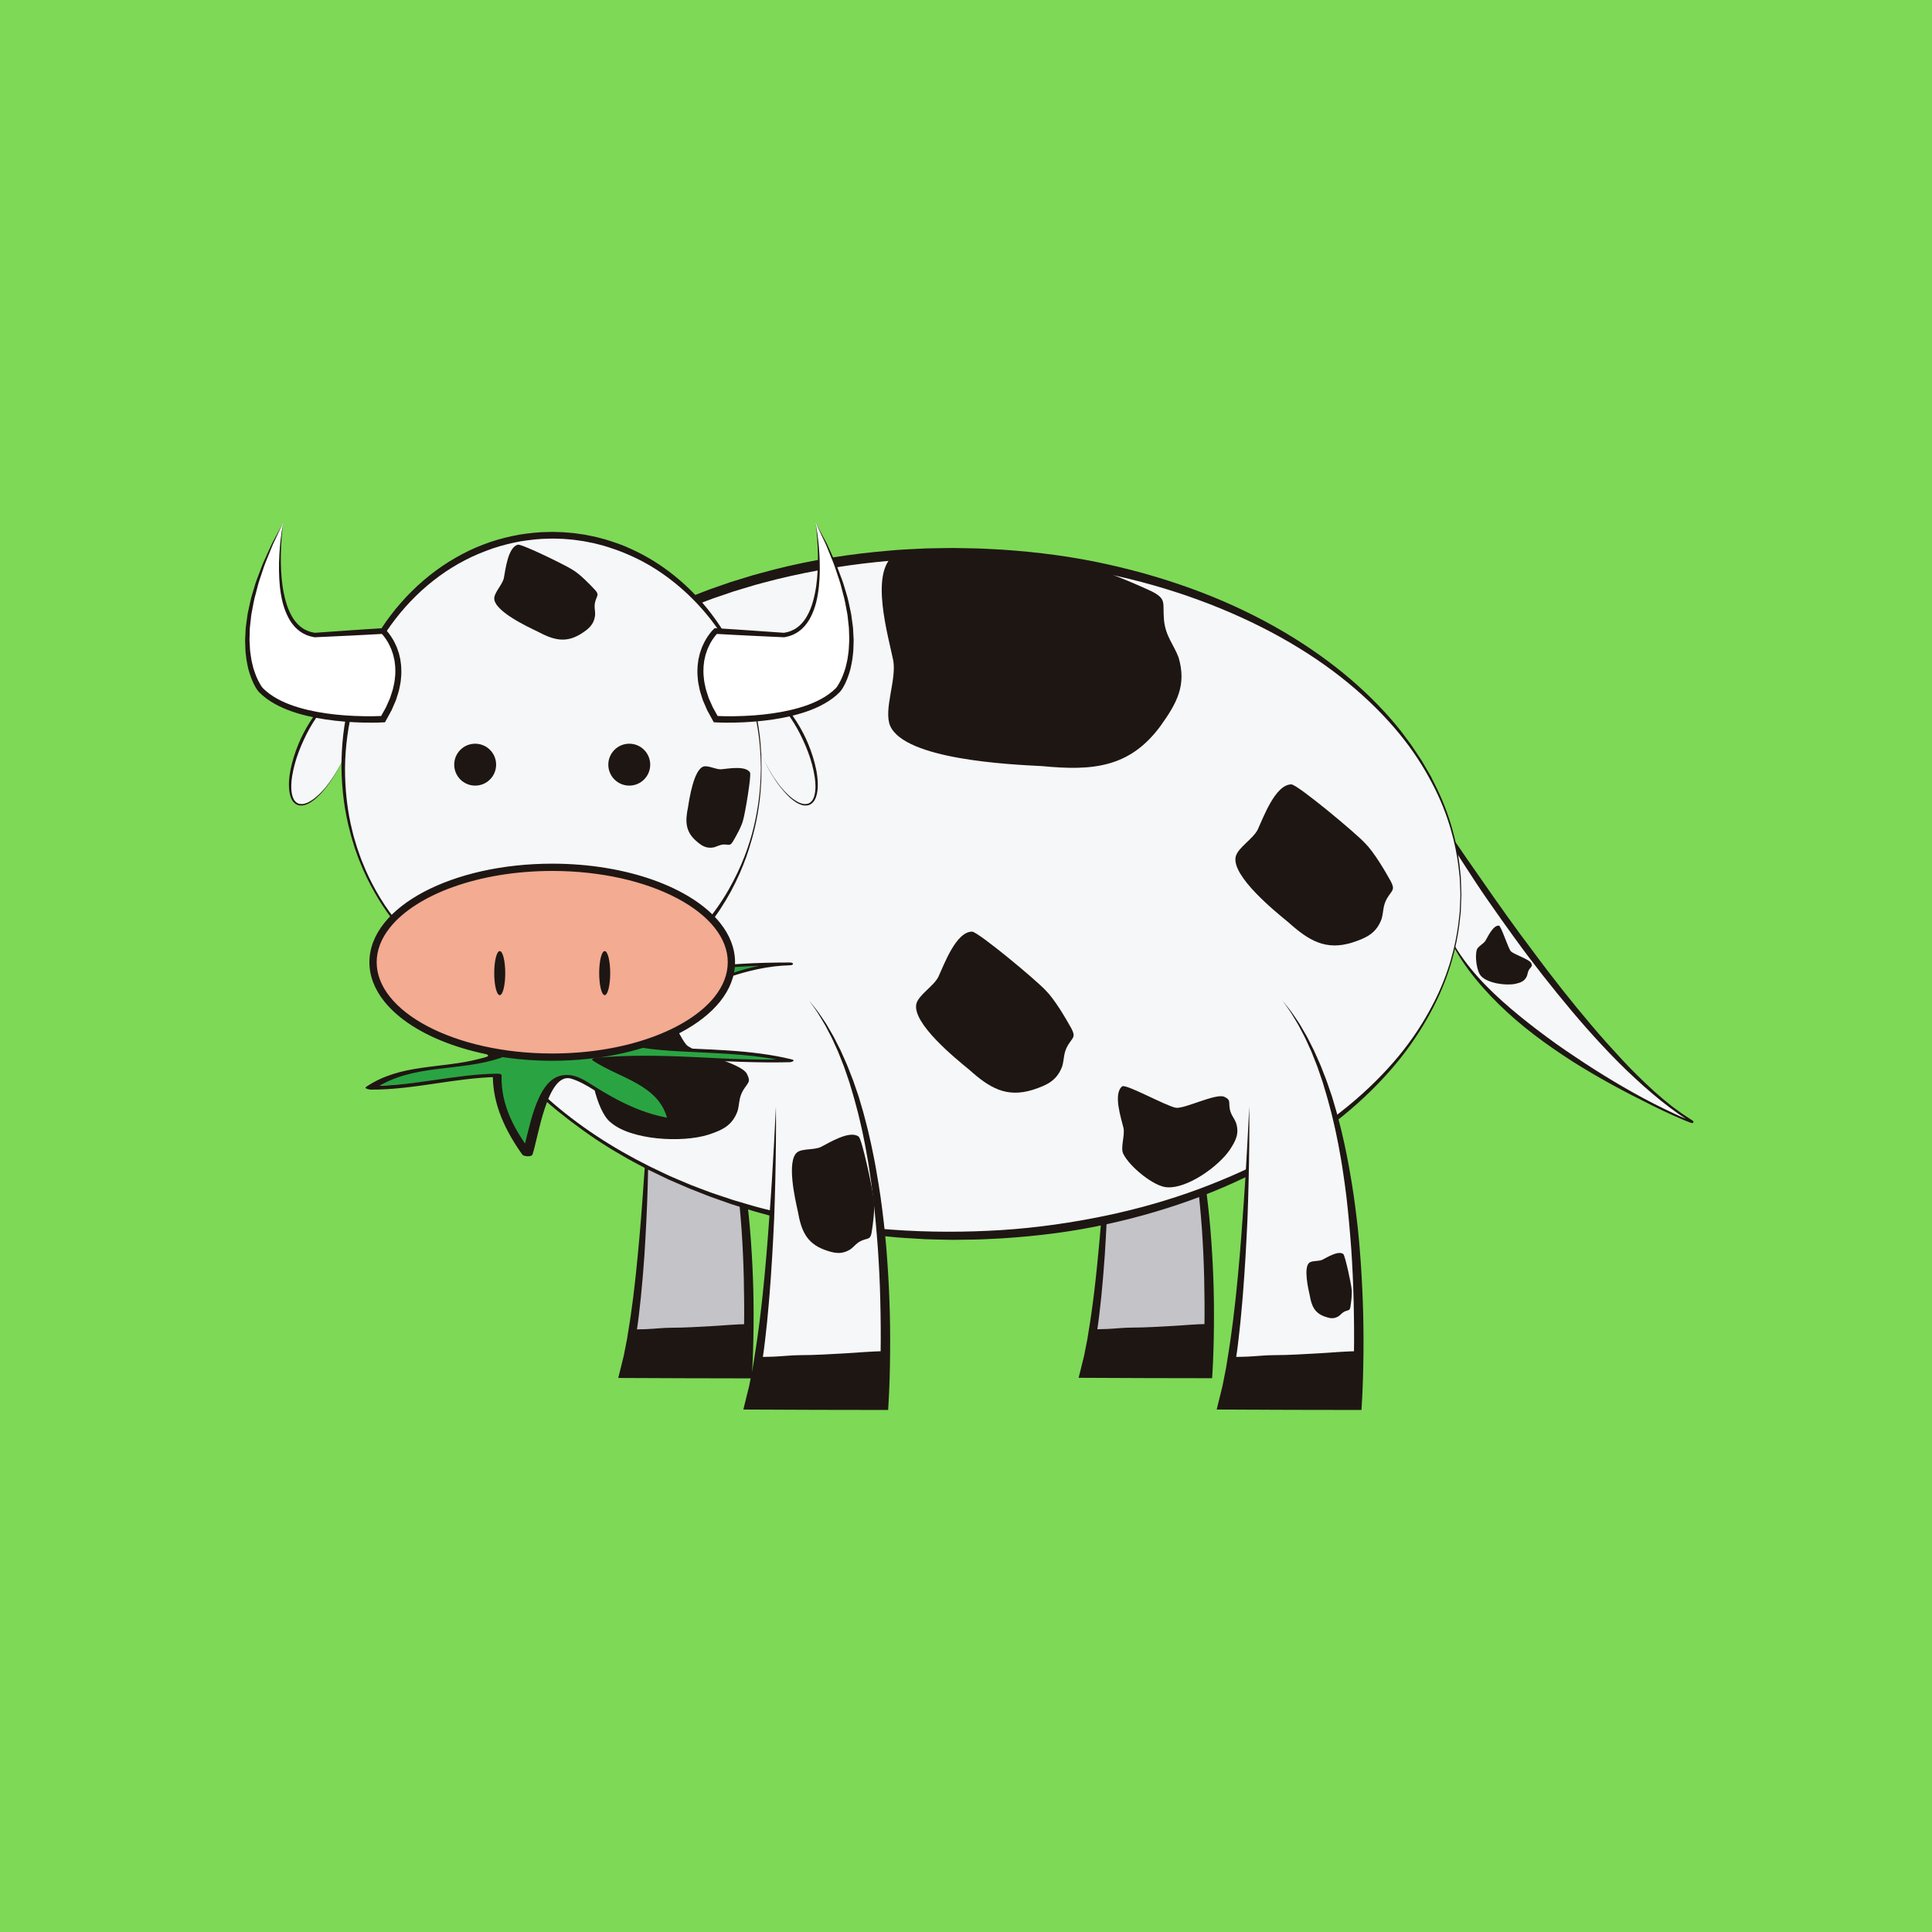<svg xmlns="http://www.w3.org/2000/svg" xmlns:xlink="http://www.w3.org/1999/xlink" width="1080" zoomAndPan="magnify" viewBox="0 0 810 810" height="1080" preserveAspectRatio="xMidYMid meet" version="1.0"><defs><clipPath id="id1"><path d="M 311 419 L 374 419 L 374 591.086 L 311 591.086 Z M 311 419 " clip-rule="nonzero"/></clipPath><clipPath id="id2"><path d="M 510 419 L 572 419 L 572 591.086 L 510 591.086 Z M 510 419 " clip-rule="nonzero"/></clipPath><clipPath id="id3"><path d="M 103 219.086 L 168 219.086 L 168 302 L 103 302 Z M 103 219.086 " clip-rule="nonzero"/></clipPath><clipPath id="id4"><path d="M 102 219.086 L 169 219.086 L 169 303 L 102 303 Z M 102 219.086 " clip-rule="nonzero"/></clipPath><clipPath id="id5"><path d="M 293 219.086 L 357 219.086 L 357 302 L 293 302 Z M 293 219.086 " clip-rule="nonzero"/></clipPath><clipPath id="id6"><path d="M 292 219.086 L 358 219.086 L 358 303 L 292 303 Z M 292 219.086 " clip-rule="nonzero"/></clipPath></defs><rect x="-81" width="972" fill="rgb(49.409%, 85.1%, 34.119%)" y="-81" height="972" fill-opacity="1"/><rect x="-81" width="972" fill="rgb(100%, 100%, 100%)" y="-81" height="972" fill-opacity="1"/><rect x="-81" width="972" fill="rgb(49.409%, 85.1%, 34.119%)" y="-81" height="972" fill-opacity="1"/><path fill="rgb(96.469%, 96.86%, 97.249%)" d="M 603.723 380.445 C 611.723 430.289 718.391 475.637 708.977 469.91 C 664.395 442.801 603.723 344.703 603.723 344.703 L 603.723 380.445 " fill-opacity="1" fill-rule="nonzero"/><path fill="rgb(11.76%, 8.629%, 7.449%)" d="M 603.594 380.457 L 603.547 371.508 L 603.426 362.574 L 603.016 344.703 L 602.961 342.242 L 604.332 344.328 C 607.852 349.691 611.555 354.957 615.164 360.27 L 626.184 376.074 C 629.871 381.332 633.617 386.551 637.414 391.73 L 643.168 399.445 C 645.066 402.035 647.02 404.582 648.953 407.145 C 652.859 412.238 656.828 417.285 660.887 422.246 C 664.992 427.184 669.07 432.141 673.355 436.91 C 677.648 441.668 681.941 446.438 686.523 450.922 C 691.094 455.418 695.812 459.777 700.859 463.727 L 704.719 466.562 C 706.039 467.473 707.398 468.336 708.738 469.23 C 709.082 469.469 709.371 469.598 709.797 469.957 L 709.922 470.105 C 709.996 469.98 710.055 470.676 709.797 470.75 C 709.566 470.875 709.5 470.832 709.469 470.84 L 709.332 470.824 C 709.195 470.801 709.094 470.773 708.988 470.742 C 708.781 470.688 708.582 470.617 708.387 470.551 C 707.613 470.277 706.867 469.969 706.117 469.66 L 701.684 467.73 C 695.793 465.109 690.047 462.191 684.312 459.254 C 678.586 456.309 672.926 453.203 667.367 449.941 C 664.586 448.301 661.816 446.641 659.094 444.906 C 656.379 443.164 653.699 441.363 651.043 439.523 C 645.723 435.855 640.578 431.93 635.664 427.719 C 630.75 423.504 626.102 418.984 621.809 414.137 C 617.52 409.289 613.574 404.121 610.375 398.496 C 607.16 392.91 604.613 386.855 603.594 380.469 Z M 603.863 380.434 C 604.387 383.598 605.297 386.684 606.488 389.652 C 607.707 392.621 609.203 395.465 610.895 398.184 C 614.324 403.602 618.445 408.539 622.902 413.117 C 627.371 417.699 632.18 421.922 637.129 425.969 C 642.078 430.012 647.191 433.867 652.398 437.602 C 655.004 439.453 657.648 441.262 660.32 443.031 C 662.977 444.82 665.656 446.586 668.359 448.301 C 673.777 451.746 679.285 455.039 684.891 458.184 C 690.488 461.328 696.227 464.227 702.039 466.949 C 703.492 467.629 704.957 468.289 706.441 468.883 C 707.18 469.184 707.93 469.48 708.668 469.734 C 708.852 469.797 709.043 469.859 709.219 469.902 L 709.457 469.957 L 709.477 469.961 C 709.496 469.973 709.477 469.934 709.293 470.027 C 709.09 470.082 709.133 470.707 709.168 470.551 L 709.191 470.586 C 709 470.434 708.57 470.188 708.254 469.973 C 706.902 469.098 705.539 468.254 704.199 467.348 L 700.258 464.512 C 695.098 460.629 690.191 456.426 685.461 452.035 C 680.711 447.66 676.18 443.066 671.773 438.344 C 662.961 428.918 654.738 418.965 646.77 408.844 C 642.785 403.77 638.891 398.629 635.117 393.406 C 631.336 388.195 627.602 382.938 623.934 377.648 C 620.23 372.371 616.746 366.953 613.246 361.539 C 609.738 356.137 606.422 350.617 603.121 345.07 L 604.434 344.703 L 604.027 362.574 L 603.91 371.508 L 603.863 380.434 " fill-opacity="1" fill-rule="nonzero"/><path fill="rgb(76.469%, 76.469%, 78.429%)" d="M 271.914 461.273 C 271.914 461.273 270.727 543.191 261.59 575.852 L 313.258 575.852 C 313.258 575.852 321.172 465.613 284.656 420.461 " fill-opacity="1" fill-rule="nonzero"/><path fill="rgb(11.76%, 8.629%, 7.449%)" d="M 271.914 461.273 C 272.059 470.887 271.922 480.492 271.727 490.105 C 271.617 494.91 271.492 499.711 271.312 504.516 L 270.988 511.723 C 270.879 514.121 270.762 516.523 270.613 518.922 L 270.184 526.129 L 269.641 533.328 C 269.469 535.723 269.207 538.121 268.996 540.523 C 268.789 542.922 268.551 545.316 268.266 547.711 C 267.973 550.105 267.758 552.504 267.406 554.895 L 266.359 562.07 L 265.055 569.227 C 264.531 571.605 263.949 573.98 263.395 576.355 L 261.59 573.98 L 287.426 573.867 L 313.258 573.82 L 311.234 575.707 C 311.668 569.109 311.871 562.402 311.961 555.738 C 312.012 552.402 312.02 549.07 311.988 545.734 C 311.961 542.391 311.918 539.059 311.836 535.723 C 311.77 532.387 311.637 529.051 311.488 525.719 C 311.348 522.383 311.137 519.055 310.918 515.723 C 310.668 512.395 310.418 509.07 310.102 505.754 C 309.82 502.426 309.43 499.113 309.059 495.805 C 308.637 492.496 308.219 489.188 307.691 485.895 C 307.453 484.242 307.191 482.602 306.887 480.957 C 306.594 479.32 306.344 477.668 306.023 476.035 C 305.387 472.762 304.73 469.496 303.949 466.258 C 303.598 464.625 303.184 463.012 302.746 461.406 C 302.309 459.797 301.926 458.172 301.434 456.586 L 300.016 451.785 L 298.402 447.059 C 297.891 445.473 297.211 443.949 296.625 442.383 C 296.051 440.816 295.371 439.297 294.668 437.785 C 293.984 436.266 293.32 434.73 292.512 433.27 C 291.715 431.805 291.031 430.277 290.137 428.863 C 289.266 427.441 288.453 425.977 287.539 424.578 L 284.656 420.461 L 287.785 424.402 C 288.789 425.75 289.691 427.168 290.656 428.547 C 291.633 429.926 292.375 431.438 293.25 432.871 C 294.133 434.312 294.871 435.824 295.633 437.32 C 296.406 438.82 297.156 440.328 297.812 441.875 C 298.473 443.426 299.23 444.938 299.816 446.516 L 301.66 451.227 L 303.309 456.004 C 303.891 457.586 304.312 459.219 304.812 460.828 C 305.309 462.441 305.777 464.055 306.191 465.691 C 307.09 468.938 307.852 472.219 308.602 475.508 C 309.305 478.801 310.02 482.094 310.566 485.418 C 311.18 488.727 311.672 492.059 312.18 495.387 C 312.633 498.727 313.102 502.055 313.461 505.402 C 313.871 508.75 314.145 512.102 314.453 515.449 C 314.723 518.809 314.98 522.16 315.168 525.52 C 315.371 528.879 315.543 532.246 315.664 535.602 C 315.93 542.328 315.984 549.055 315.938 555.785 C 315.871 562.523 315.699 569.223 315.289 576 L 315.168 577.887 L 313.258 577.887 L 287.426 577.832 L 261.59 577.727 L 259.203 577.715 L 259.793 575.344 L 261.496 568.473 L 262.871 561.473 L 264.004 554.41 C 264.406 552.059 264.676 549.676 265.016 547.312 C 265.359 544.949 265.645 542.57 265.906 540.195 C 266.176 537.812 266.484 535.441 266.711 533.055 C 267.188 528.285 267.672 523.52 268.082 518.738 C 268.309 516.355 268.504 513.969 268.688 511.574 L 269.242 504.398 C 269.609 499.613 269.961 494.832 270.277 490.039 C 270.594 485.25 270.887 480.457 271.148 475.66 L 271.914 461.273 " fill-opacity="1" fill-rule="nonzero"/><path fill="rgb(11.76%, 8.629%, 7.449%)" d="M 265.105 558.746 C 265.105 560.281 264.621 561.184 264.168 562.57 C 263.789 563.75 263.43 568.895 263.125 570.414 C 262.859 571.723 261.312 575.332 261.859 575.551 C 262.449 575.797 263.281 575.715 263.938 575.742 C 265.484 575.82 266.969 575.605 268.535 575.539 C 271.016 575.434 273.516 575.309 276.031 575.309 C 278.16 575.309 280.281 575.559 282.43 575.559 C 285.934 575.559 289.254 575.684 292.734 575.641 C 295.852 575.602 298.824 575.727 301.883 575.891 C 303.434 575.977 305.004 575.977 306.57 575.977 C 308.477 575.977 310.32 575.527 312.203 575.727 C 312.453 575.75 312.93 575.922 313.145 575.75 C 313.598 575.379 313.152 575.309 313.121 574.98 C 313.039 574.188 314.039 562.973 314.039 562.32 C 314.039 561.688 313.938 557.246 313.633 555.16 C 308.602 555.156 303.512 555.715 298.473 555.977 C 292.828 556.273 287.172 556.66 281.516 556.66 C 278.008 556.66 274.531 557.102 271.027 557.246 C 269.992 557.293 268.957 557.285 267.914 557.328 C 267.207 557.359 265.754 557.238 265.168 557.645 L 264.867 557.676 C 264.793 558 264.902 558.246 265.188 558.328 " fill-opacity="1" fill-rule="nonzero"/><path fill="rgb(76.469%, 76.469%, 78.429%)" d="M 464.93 461.215 C 464.93 461.215 463.738 543.125 454.605 575.789 L 506.273 575.789 C 506.273 575.789 514.188 465.555 477.672 420.402 " fill-opacity="1" fill-rule="nonzero"/><path fill="rgb(11.76%, 8.629%, 7.449%)" d="M 464.93 461.215 C 465.074 470.824 464.938 480.434 464.742 490.039 C 464.633 494.852 464.508 499.648 464.328 504.457 L 464 511.664 C 463.895 514.062 463.777 516.461 463.625 518.863 L 463.199 526.062 L 462.648 533.262 C 462.484 535.664 462.223 538.059 462.012 540.465 C 461.805 542.855 461.566 545.258 461.281 547.652 C 460.988 550.047 460.773 552.445 460.422 554.832 L 459.375 562.008 L 458.07 569.168 C 457.547 571.539 456.965 573.922 456.41 576.297 L 454.605 573.922 L 480.441 573.809 L 506.273 573.754 L 504.242 575.648 C 504.684 569.043 504.887 562.344 504.977 555.68 C 505.027 552.344 505.027 549.004 505.004 545.668 C 504.977 542.332 504.934 538.996 504.852 535.656 C 504.777 532.32 504.652 528.988 504.504 525.656 C 504.355 522.324 504.152 518.992 503.934 515.664 C 503.684 512.336 503.426 509.012 503.109 505.688 C 502.836 502.367 502.445 499.055 502.074 495.742 C 501.652 492.434 501.234 489.129 500.707 485.832 C 500.469 484.184 500.207 482.535 499.902 480.898 C 499.609 479.258 499.359 477.609 499.039 475.977 C 498.402 472.703 497.746 469.434 496.965 466.191 C 496.609 464.566 496.199 462.953 495.758 461.344 C 495.324 459.738 494.941 458.109 494.449 456.52 L 493.023 451.727 L 491.418 447 C 490.906 445.41 490.227 443.883 489.641 442.324 C 489.062 440.758 488.387 439.234 487.684 437.727 C 487 436.203 486.336 434.672 485.527 433.211 C 484.73 431.746 484.039 430.215 483.152 428.805 C 482.281 427.383 481.465 425.918 480.555 424.516 L 477.672 420.402 L 480.801 424.344 C 481.801 425.691 482.703 427.105 483.668 428.488 C 484.641 429.863 485.391 431.371 486.266 432.812 C 487.148 434.246 487.887 435.762 488.641 437.262 C 489.414 438.762 490.172 440.27 490.828 441.816 C 491.488 443.367 492.246 444.879 492.828 446.457 L 494.672 451.168 L 496.324 455.945 C 496.906 457.527 497.328 459.152 497.828 460.766 C 498.324 462.383 498.793 463.996 499.203 465.633 C 500.098 468.879 500.867 472.16 501.617 475.441 C 502.32 478.734 503.035 482.035 503.582 485.355 C 504.195 488.668 504.688 491.996 505.195 495.328 C 505.641 498.66 506.117 501.996 506.477 505.344 C 506.887 508.684 507.16 512.043 507.469 515.391 C 507.738 518.742 507.992 522.102 508.184 525.461 C 508.383 528.82 508.559 532.18 508.68 535.543 C 508.945 542.266 508.996 548.996 508.945 555.723 C 508.887 562.461 508.715 569.164 508.305 575.934 L 508.184 577.828 L 506.273 577.82 L 480.441 577.773 L 454.605 577.66 L 452.219 577.648 L 452.809 575.285 L 454.512 568.41 L 455.887 561.414 L 457.016 554.352 C 457.422 552 457.691 549.617 458.031 547.254 C 458.367 544.887 458.66 542.512 458.922 540.129 C 459.184 537.746 459.5 535.379 459.727 532.988 C 460.203 528.223 460.684 523.453 461.098 518.68 C 461.324 516.289 461.52 513.902 461.703 511.512 L 462.258 504.336 C 462.621 499.555 462.977 494.766 463.293 489.98 C 463.609 485.191 463.902 480.395 464.164 475.602 L 464.93 461.215 " fill-opacity="1" fill-rule="nonzero"/><path fill="rgb(11.76%, 8.629%, 7.449%)" d="M 458.117 558.688 C 458.117 560.223 457.637 561.117 457.184 562.512 C 456.797 563.688 456.445 568.836 456.137 570.359 C 455.875 571.664 454.324 575.273 454.875 575.492 C 455.465 575.73 456.289 575.652 456.953 575.684 C 458.5 575.754 459.984 575.547 461.547 575.477 C 464.031 575.367 466.531 575.25 469.039 575.25 C 471.176 575.25 473.297 575.5 475.445 575.5 C 478.949 575.5 482.27 575.625 485.746 575.582 C 488.867 575.539 491.84 575.664 494.898 575.832 C 496.441 575.914 498.016 575.91 499.582 575.91 C 501.492 575.914 503.336 575.469 505.219 575.66 C 505.469 575.688 505.945 575.863 506.16 575.684 C 506.613 575.32 506.164 575.25 506.129 574.914 C 506.051 574.129 507.055 562.91 507.055 562.262 C 507.055 561.629 506.945 557.188 506.648 555.102 C 501.617 555.094 496.527 555.656 491.488 555.918 C 485.844 556.215 480.188 556.602 474.531 556.602 C 471.023 556.602 467.543 557.043 464.043 557.188 C 463.008 557.227 461.973 557.227 460.93 557.27 C 460.223 557.301 458.762 557.18 458.184 557.586 L 457.879 557.613 C 457.809 557.941 457.91 558.188 458.203 558.266 " fill-opacity="1" fill-rule="nonzero"/><path fill="rgb(96.469%, 96.86%, 97.249%)" d="M 612.488 374.984 C 612.488 454.043 517.105 518.125 399.441 518.125 C 281.777 518.125 186.391 454.043 186.391 374.984 C 186.391 295.934 281.777 231.848 399.441 231.848 C 517.105 231.848 612.488 295.934 612.488 374.984 " fill-opacity="1" fill-rule="nonzero"/><path fill="rgb(11.76%, 8.629%, 7.449%)" d="M 612.285 374.984 C 612.285 374.984 612.238 373.883 612.148 371.75 C 612.109 370.684 612.047 369.363 611.984 367.793 C 611.805 366.227 611.598 364.422 611.359 362.367 C 610.234 354.238 607.668 342.184 600.484 328.508 C 596.949 321.684 592.344 314.453 586.438 307.309 C 580.527 300.168 573.414 293.039 565.141 286.254 C 548.609 272.652 527.32 260.625 502.629 251.57 C 490.285 247.031 477.078 243.25 463.188 240.398 C 449.305 237.551 434.746 235.496 419.711 234.586 C 389.629 232.715 357.582 235.051 325.656 242.859 C 321.688 243.93 317.664 244.848 313.723 246.109 C 311.738 246.707 309.75 247.301 307.762 247.895 C 305.797 248.57 303.824 249.242 301.855 249.91 C 297.879 251.184 294.023 252.82 290.09 254.281 C 288.16 255.102 286.223 255.926 284.281 256.746 L 281.379 257.984 L 278.512 259.332 C 276.609 260.234 274.695 261.148 272.785 262.051 C 270.91 263.035 269.027 264.02 267.152 265.008 C 265.254 265.961 263.418 267.031 261.578 268.102 C 259.75 269.188 257.863 270.188 256.07 271.348 C 248.789 275.797 241.832 280.828 235.133 286.219 C 228.441 291.629 222.25 297.68 216.52 304.152 C 210.816 310.645 205.641 317.66 201.402 325.238 C 192.785 340.301 187.664 357.469 187.512 374.984 C 187.488 383.715 188.637 392.445 190.906 400.887 C 193.168 409.324 196.527 417.461 200.734 425.105 C 204.945 432.77 210.102 439.871 215.793 446.449 C 221.504 453.012 227.699 459.152 234.391 464.648 C 247.746 475.691 262.613 484.582 278 491.73 L 280.883 493.082 L 283.801 494.332 C 285.754 495.152 287.695 495.98 289.637 496.805 C 291.605 497.555 293.578 498.297 295.543 499.051 C 297.496 499.816 299.484 500.496 301.473 501.145 C 303.457 501.805 305.438 502.473 307.422 503.133 C 309.422 503.723 311.418 504.312 313.414 504.898 C 317.379 506.141 321.426 507.043 325.406 508.094 C 357.48 515.82 389.68 517.594 419.73 515.719 C 434.789 514.758 449.336 512.633 463.227 509.758 C 477.121 506.867 490.328 503.062 502.664 498.496 C 514.984 493.898 526.512 488.691 536.973 482.82 C 547.449 476.965 556.891 470.527 565.168 463.738 C 573.445 456.957 580.551 449.828 586.461 442.688 C 592.371 435.527 596.977 428.305 600.531 421.484 C 607.762 407.824 610.285 395.738 611.395 387.609 C 611.621 385.562 611.828 383.75 612 382.184 C 612.066 380.613 612.113 379.285 612.16 378.219 C 612.246 376.082 612.285 374.98 612.285 374.98 Z M 612.691 374.992 C 612.691 374.992 612.656 376.094 612.578 378.23 C 612.535 379.305 612.488 380.633 612.438 382.203 C 612.262 383.777 612.066 385.598 611.84 387.664 C 610.758 395.848 608.238 407.965 601.172 421.809 C 597.652 428.703 593.133 436.047 587.348 443.402 C 581.539 450.719 574.516 458.07 566.301 465.098 C 549.871 479.145 528.688 491.98 503.785 501.48 C 491.34 506.23 478.008 510.215 463.973 513.266 C 449.938 516.344 435.172 518.25 419.949 519.195 C 416.141 519.352 412.312 519.637 408.445 519.691 C 406.512 519.715 404.574 519.742 402.637 519.77 L 399.711 519.816 L 396.77 519.762 C 392.871 519.656 388.977 519.656 385.004 519.363 C 381.043 519.125 377.055 518.93 373.078 518.5 C 357.141 517.035 340.957 514.406 324.875 510.227 C 320.879 509.094 316.82 508.125 312.848 506.805 C 310.848 506.176 308.844 505.551 306.84 504.922 C 304.863 504.223 302.871 503.52 300.891 502.82 C 296.883 501.492 293.008 499.781 289.035 498.285 C 287.086 497.445 285.133 496.605 283.18 495.762 L 280.246 494.488 L 277.359 493.105 C 275.434 492.176 273.512 491.246 271.582 490.316 C 269.688 489.312 267.797 488.301 265.895 487.293 C 263.984 486.316 262.133 485.219 260.273 484.117 C 258.434 483.012 256.527 481.988 254.727 480.801 C 247.371 476.25 240.375 471.094 233.586 465.621 C 226.816 460.117 220.547 453.961 214.742 447.363 C 208.957 440.75 203.707 433.594 199.406 425.855 C 195.047 418.156 191.52 409.945 189.102 401.379 C 186.672 392.82 185.371 383.918 185.277 374.984 L 185.473 368.328 C 185.594 366.113 185.91 363.867 186.121 361.633 C 186.207 360.508 186.398 359.406 186.609 358.309 L 187.207 355.012 C 187.535 352.801 188.195 350.656 188.727 348.488 C 191.031 339.859 194.453 331.547 198.742 323.746 C 203.012 315.918 208.242 308.676 214.016 301.977 C 219.801 295.289 226.07 289.043 232.844 283.449 C 239.613 277.863 246.699 272.719 254.082 268.133 C 255.898 266.941 257.816 265.918 259.668 264.797 C 261.535 263.695 263.402 262.602 265.324 261.613 C 267.23 260.598 269.137 259.586 271.035 258.574 C 272.977 257.641 274.91 256.703 276.848 255.777 L 279.75 254.387 L 282.699 253.109 C 284.656 252.262 286.625 251.418 288.582 250.57 C 292.566 249.062 296.484 247.383 300.508 246.062 C 302.504 245.371 304.504 244.676 306.492 243.984 C 308.512 243.363 310.523 242.75 312.531 242.133 C 316.531 240.828 320.613 239.867 324.625 238.762 C 340.785 234.629 357.047 232.164 373.023 230.84 C 377.02 230.445 381.004 230.285 384.961 230.082 C 388.914 229.828 392.863 229.875 396.777 229.781 L 399.746 229.746 L 402.648 229.797 C 404.582 229.832 406.512 229.871 408.434 229.906 C 412.273 229.965 416.152 230.27 419.969 230.434 C 435.211 231.438 449.973 233.414 464.008 236.523 C 478.047 239.605 491.379 243.613 503.82 248.391 C 528.715 257.941 549.902 270.781 566.324 284.844 C 574.547 291.879 581.566 299.219 587.379 306.551 C 588.773 308.422 590.141 310.254 591.48 312.055 C 592.785 313.875 593.941 315.746 595.133 317.52 C 596.371 319.273 597.324 321.141 598.379 322.895 C 598.891 323.773 599.395 324.645 599.895 325.5 C 600.344 326.391 600.781 327.27 601.211 328.141 C 608.332 341.961 610.809 354.125 611.871 362.301 C 612.09 364.359 612.285 366.184 612.453 367.754 C 612.508 369.332 612.551 370.668 612.586 371.738 C 612.656 373.883 612.691 374.984 612.691 374.984 L 612.691 374.992 " fill-opacity="1" fill-rule="nonzero"/><path fill="rgb(96.469%, 96.86%, 97.249%)" d="M 325.305 464 C 325.305 464 324.004 553.434 314.039 589.094 L 370.445 589.094 C 370.445 589.094 379.086 468.742 339.219 419.441 " fill-opacity="1" fill-rule="nonzero"/><g clip-path="url(#id1)"><path fill="rgb(11.76%, 8.629%, 7.449%)" d="M 325.305 464 C 325.434 474.496 325.27 484.98 325.031 495.477 C 324.906 500.715 324.762 505.965 324.555 511.203 L 324.172 519.07 C 324.043 521.691 323.906 524.312 323.73 526.934 C 323.434 532.172 323.047 537.414 322.641 542.648 C 322.457 545.27 322.176 547.883 321.953 550.504 C 321.727 553.117 321.469 555.738 321.16 558.352 C 320.844 560.969 320.613 563.586 320.23 566.195 L 319.082 574.023 L 317.656 581.824 C 317.086 584.422 316.441 587.004 315.844 589.602 L 314.039 587.227 L 342.238 587.113 L 370.445 587.062 L 368.414 588.945 C 368.891 581.734 369.109 574.422 369.211 567.145 C 369.266 563.5 369.273 559.855 369.242 556.211 C 369.207 552.562 369.16 548.918 369.062 545.273 C 368.992 541.629 368.848 537.992 368.684 534.352 C 368.52 530.707 368.297 527.07 368.051 523.438 C 367.777 519.805 367.496 516.172 367.152 512.543 C 366.855 508.91 366.43 505.297 366.031 501.676 C 365.566 498.066 365.121 494.445 364.543 490.855 C 364.031 487.246 363.352 483.664 362.703 480.082 L 361.621 474.727 C 361.258 472.945 360.809 471.184 360.406 469.41 C 360.012 467.629 359.555 465.871 359.07 464.113 C 358.582 462.363 358.168 460.59 357.617 458.852 L 356.059 453.621 L 354.289 448.457 C 353.723 446.719 352.984 445.059 352.336 443.355 C 351.996 442.508 351.688 441.652 351.324 440.816 L 350.195 438.332 C 349.441 436.672 348.715 435.004 347.828 433.406 C 346.953 431.812 346.199 430.137 345.223 428.602 C 344.273 427.047 343.383 425.453 342.375 423.926 L 339.219 419.441 L 342.621 423.754 C 343.715 425.227 344.699 426.773 345.738 428.285 C 346.277 429.035 346.738 429.828 347.191 430.625 L 348.566 433.008 C 349.527 434.582 350.324 436.23 351.152 437.875 L 352.398 440.336 C 352.797 441.16 353.148 442.016 353.527 442.848 C 354.242 444.539 355.062 446.195 355.703 447.914 L 357.703 453.055 L 359.496 458.273 C 360.133 460 360.586 461.785 361.121 463.543 C 361.656 465.305 362.16 467.066 362.602 468.855 C 363.055 470.637 363.555 472.41 363.965 474.195 L 365.199 479.57 C 365.941 483.172 366.723 486.77 367.324 490.391 C 367.996 494.004 368.539 497.637 369.098 501.27 C 369.594 504.91 370.109 508.547 370.504 512.199 C 370.961 515.844 371.254 519.504 371.59 523.168 C 371.879 526.824 372.152 530.492 372.363 534.156 C 372.578 537.82 372.766 541.488 372.891 545.16 C 373.184 552.492 373.238 559.844 373.184 567.184 C 373.113 574.535 372.93 581.852 372.469 589.242 L 372.355 591.133 L 370.445 591.133 L 342.238 591.086 L 314.039 590.965 L 311.648 590.961 L 312.234 588.594 L 314.09 581.074 L 315.594 573.426 L 316.824 565.707 C 317.27 563.141 317.562 560.539 317.938 557.953 C 318.312 555.371 318.629 552.777 318.922 550.184 C 319.211 547.578 319.559 544.988 319.801 542.387 C 320.336 537.18 320.852 531.969 321.277 526.754 C 321.516 524.145 321.719 521.535 321.91 518.93 L 323.066 503.254 L 323.59 495.41 C 323.922 490.18 324.227 484.945 324.504 479.711 L 325.305 464 " fill-opacity="1" fill-rule="nonzero"/></g><path fill="rgb(11.76%, 8.629%, 7.449%)" d="M 317.867 570.418 C 317.867 572.098 317.344 573.074 316.848 574.598 C 316.43 575.887 316.043 581.5 315.711 583.156 C 315.418 584.594 313.727 588.527 314.328 588.773 C 314.973 589.035 315.879 588.941 316.598 588.977 C 318.289 589.059 319.902 588.828 321.613 588.754 C 324.328 588.629 327.059 588.5 329.793 588.5 C 332.129 588.5 334.438 588.773 336.785 588.773 C 340.613 588.773 344.238 588.91 348.031 588.867 C 351.438 588.82 354.688 588.957 358.031 589.137 C 359.715 589.23 361.43 589.227 363.137 589.23 C 365.23 589.23 367.242 588.742 369.297 588.957 C 369.57 588.988 370.086 589.172 370.32 588.98 C 370.812 588.582 370.324 588.5 370.289 588.141 C 370.207 587.277 371.297 575.035 371.297 574.324 C 371.297 573.629 371.184 568.785 370.855 566.512 C 365.359 566.508 359.805 567.109 354.301 567.398 C 348.141 567.723 341.965 568.148 335.789 568.148 C 331.953 568.148 328.16 568.625 324.34 568.781 C 323.207 568.828 322.078 568.828 320.938 568.871 C 320.164 568.898 318.574 568.781 317.938 569.215 L 317.609 569.246 C 317.531 569.609 317.645 569.875 317.961 569.961 " fill-opacity="1" fill-rule="nonzero"/><path fill="rgb(96.469%, 96.86%, 97.249%)" d="M 523.754 464 C 523.754 464 522.457 553.434 512.488 589.094 L 568.898 589.094 C 568.898 589.094 577.535 468.742 537.672 419.441 " fill-opacity="1" fill-rule="nonzero"/><g clip-path="url(#id2)"><path fill="rgb(11.76%, 8.629%, 7.449%)" d="M 523.754 464 C 523.887 474.496 523.719 484.98 523.48 495.477 C 523.355 500.715 523.215 505.965 523.004 511.203 L 522.617 519.07 C 522.492 521.691 522.355 524.312 522.184 526.934 C 521.887 532.172 521.5 537.414 521.094 542.648 C 520.91 545.27 520.629 547.883 520.402 550.504 C 520.176 553.117 519.922 555.738 519.609 558.352 C 519.297 560.969 519.062 563.586 518.684 566.195 L 517.531 574.023 L 516.109 581.824 C 515.531 584.422 514.895 587.004 514.293 589.602 L 512.488 587.227 L 540.691 587.113 L 568.898 587.062 L 566.867 588.945 C 567.344 581.734 567.562 574.422 567.664 567.145 C 567.719 563.5 567.723 559.855 567.695 556.211 C 567.656 552.562 567.609 548.918 567.516 545.273 C 567.445 541.629 567.293 537.992 567.133 534.352 C 566.973 530.707 566.746 527.07 566.504 523.438 C 566.23 519.805 565.941 516.172 565.605 512.543 C 565.305 508.91 564.883 505.297 564.484 501.676 C 564.02 498.066 563.574 494.445 562.996 490.855 C 562.484 487.246 561.805 483.664 561.156 480.082 L 560.07 474.727 C 559.707 472.945 559.262 471.184 558.855 469.41 C 558.465 467.629 558 465.871 557.523 464.113 C 557.035 462.363 556.613 460.59 556.07 458.852 L 554.512 453.621 L 552.742 448.457 C 552.176 446.719 551.438 445.059 550.789 443.355 C 550.449 442.508 550.141 441.652 549.777 440.816 L 548.645 438.332 C 547.895 436.672 547.168 435.004 546.281 433.406 C 545.406 431.812 544.648 430.137 543.68 428.602 C 542.727 427.047 541.828 425.453 540.828 423.926 L 537.672 419.441 L 541.07 423.754 C 542.168 425.227 543.148 426.773 544.191 428.285 C 544.727 429.035 545.191 429.828 545.637 430.625 L 547.02 433.008 C 547.977 434.582 548.777 436.23 549.605 437.875 L 550.848 440.336 C 551.246 441.16 551.598 442.016 551.973 442.848 C 552.695 444.539 553.516 446.195 554.152 447.914 L 556.152 453.055 L 557.945 458.273 C 558.582 460 559.035 461.785 559.57 463.543 C 560.102 465.305 560.613 467.066 561.055 468.855 C 561.508 470.637 562.008 472.41 562.418 474.195 L 563.652 479.57 C 564.395 483.172 565.176 486.77 565.777 490.391 C 566.449 494.004 566.992 497.637 567.551 501.27 C 568.047 504.91 568.562 508.547 568.957 512.199 C 569.414 515.844 569.699 519.504 570.039 523.168 C 570.332 526.824 570.605 530.492 570.812 534.156 C 571.027 537.82 571.219 541.488 571.344 545.16 C 571.637 552.492 571.688 559.844 571.637 567.184 C 571.562 574.535 571.379 581.852 570.922 589.242 L 570.809 591.133 L 568.898 591.133 L 540.691 591.086 L 512.488 590.965 L 510.102 590.961 L 510.684 588.594 L 512.543 581.074 L 514.043 573.426 L 515.277 565.707 C 515.719 563.141 516.016 560.539 516.391 557.953 C 516.766 555.371 517.082 552.777 517.371 550.184 C 517.664 547.578 518.008 544.988 518.254 542.387 C 518.789 537.18 519.301 531.969 519.73 526.754 C 519.961 524.145 520.164 521.535 520.363 518.93 L 521.516 503.254 L 522.039 495.41 C 522.375 490.18 522.676 484.945 522.957 479.711 L 523.754 464 " fill-opacity="1" fill-rule="nonzero"/></g><path fill="rgb(11.76%, 8.629%, 7.449%)" d="M 516.316 570.418 C 516.316 572.098 515.793 573.074 515.301 574.598 C 514.883 575.887 514.496 581.5 514.164 583.156 C 513.871 584.594 512.18 588.527 512.781 588.773 C 513.426 589.035 514.328 588.941 515.051 588.977 C 516.742 589.059 518.355 588.828 520.07 588.754 C 522.777 588.629 525.512 588.5 528.246 588.5 C 530.578 588.5 532.891 588.773 535.234 588.773 C 539.062 588.773 542.691 588.91 546.484 588.867 C 549.891 588.82 553.141 588.957 556.48 589.137 C 558.168 589.23 559.883 589.227 561.59 589.23 C 563.68 589.23 565.691 588.742 567.746 588.957 C 568.02 588.988 568.539 589.172 568.77 588.98 C 569.266 588.582 568.777 588.5 568.742 588.141 C 568.66 587.277 569.746 575.035 569.746 574.324 C 569.746 573.629 569.637 568.785 569.309 566.512 C 563.812 566.508 558.25 567.109 552.754 567.398 C 546.59 567.723 540.418 568.148 534.242 568.148 C 530.406 568.148 526.613 568.625 522.789 568.781 C 521.66 568.828 520.527 568.828 519.391 568.871 C 518.617 568.898 517.027 568.781 516.391 569.215 L 516.062 569.246 C 515.984 569.609 516.098 569.875 516.414 569.961 " fill-opacity="1" fill-rule="nonzero"/><path fill="rgb(11.76%, 8.629%, 7.449%)" d="M 374.77 232.793 C 364.574 240.273 372.477 266.824 374.52 277.023 C 375.875 285.176 370.438 297.414 373.16 304.211 C 379.273 318.484 423.453 320.523 437.047 321.203 C 458.113 323.246 473.742 321.879 486.66 304.211 C 493.453 294.695 497.531 287.215 494.133 275.66 C 492.094 270.223 488.695 266.824 488.016 260.027 C 487.336 252.555 489.375 251.191 482.578 247.797 C 473.742 243.715 457.965 237.012 448.449 235.652 C 438.254 233.617 378.848 230.078 374.77 232.793 " fill-opacity="1" fill-rule="nonzero"/><path fill="rgb(11.76%, 8.629%, 7.449%)" d="M 541.441 328.859 C 534.676 328.844 529.656 342.789 527.297 347.828 C 525.293 351.777 519.062 355.32 518.082 359.113 C 516.18 367.207 534.562 382.109 540.207 386.719 C 548.633 394.285 555.797 398.664 566.973 395.156 C 572.922 393.207 577.047 391.285 579.258 385.23 C 580.102 382.238 579.715 379.695 581.578 376.551 C 583.664 373.117 584.973 373.176 583.129 369.555 C 580.609 364.992 575.945 357.094 572.277 353.484 C 568.535 349.371 544.059 328.98 541.441 328.859 " fill-opacity="1" fill-rule="nonzero"/><path fill="rgb(11.76%, 8.629%, 7.449%)" d="M 407.555 390.594 C 400.789 390.578 395.77 404.523 393.41 409.562 C 391.406 413.512 385.176 417.055 384.195 420.848 C 382.293 428.938 400.676 443.844 406.32 448.453 C 414.746 456.02 421.91 460.398 433.086 456.883 C 439.035 454.941 443.16 453.02 445.371 446.961 C 446.215 443.973 445.828 441.43 447.699 438.285 C 449.777 434.844 451.086 434.91 449.242 431.289 C 446.723 426.727 442.059 418.828 438.391 415.219 C 434.645 411.105 410.172 390.715 407.555 390.594 " fill-opacity="1" fill-rule="nonzero"/><path fill="rgb(11.76%, 8.629%, 7.449%)" d="M 360.043 476.566 C 356.34 473.648 347.578 479.141 344.121 480.891 C 341.328 482.195 336.387 481.461 334.211 483.117 C 329.691 486.738 333.367 502.836 334.484 507.785 C 335.848 515.562 337.902 521.047 345.543 523.93 C 349.641 525.426 352.734 526.145 356.555 523.77 C 358.305 522.488 359.184 520.934 361.562 520.008 C 364.18 519.016 364.871 519.617 365.418 516.832 C 366.004 513.246 366.836 506.91 366.379 503.348 C 366.094 499.477 361.43 477.758 360.043 476.566 " fill-opacity="1" fill-rule="nonzero"/><path fill="rgb(11.76%, 8.629%, 7.449%)" d="M 563.191 525.77 C 561.148 524.164 556.316 527.188 554.41 528.16 C 552.867 528.879 550.141 528.469 548.938 529.387 C 546.449 531.383 548.473 540.262 549.094 542.992 C 549.848 547.281 550.973 550.312 555.195 551.902 C 557.453 552.727 559.16 553.117 561.262 551.812 C 562.234 551.109 562.715 550.246 564.031 549.734 C 565.473 549.188 565.855 549.52 566.156 547.984 C 566.48 546.008 566.938 542.504 566.68 540.547 C 566.527 538.414 563.953 526.434 563.191 525.77 " fill-opacity="1" fill-rule="nonzero"/><path fill="rgb(11.76%, 8.629%, 7.449%)" d="M 271.414 409.445 C 264.652 409.426 259.625 423.375 257.266 428.41 C 255.266 432.359 249.039 435.902 248.051 439.695 C 246.156 447.785 250.195 465.793 255.832 470.402 C 264.258 477.973 285.773 479.246 296.949 475.734 C 302.891 473.793 307.023 471.867 309.227 465.812 C 310.078 462.82 309.691 460.277 311.555 457.133 C 313.641 453.691 314.949 453.758 313.098 450.137 C 310.586 445.574 291.453 441.668 287.789 438.059 C 284.043 433.938 274.035 409.562 271.414 409.445 " fill-opacity="1" fill-rule="nonzero"/><path fill="rgb(11.76%, 8.629%, 7.449%)" d="M 470.488 455.457 C 466.582 458.547 470.074 468.91 471.027 472.895 C 471.684 476.09 469.711 480.996 470.887 483.637 C 473.504 489.176 484.094 497.715 489.465 497.785 C 497.801 498.285 510.797 489.152 515.641 482 C 518.176 478.145 519.676 475.137 518.176 470.637 C 517.289 468.516 515.902 467.223 515.531 464.555 C 515.156 461.617 515.941 461.055 513.215 459.809 C 509.672 458.332 496.836 464.852 493.066 464.453 C 489.016 463.797 472.059 454.324 470.488 455.457 " fill-opacity="1" fill-rule="nonzero"/><path fill="rgb(11.76%, 8.629%, 7.449%)" d="M 628.43 388.07 C 626.023 387.855 623.805 392.66 622.809 394.375 C 621.977 395.723 619.648 396.793 619.184 398.109 C 618.254 400.934 619.133 407.465 621 409.277 C 623.762 412.23 631.379 413.352 635.461 412.449 C 637.641 411.938 639.172 411.387 640.141 409.293 C 640.535 408.258 640.477 407.34 641.238 406.281 C 642.082 405.121 642.547 405.184 642.008 403.84 C 641.25 402.137 634.562 400.152 633.371 398.754 C 632.164 397.176 629.359 388.195 628.43 388.07 " fill-opacity="1" fill-rule="nonzero"/><path fill="rgb(16.469%, 64.31%, 25.879%)" d="M 228.227 431.793 C 230.375 430.883 232.641 429.996 234.527 428.781 C 235.938 427.863 236.391 426.793 237.488 425.684 C 239.754 423.391 243.145 422.469 246.098 420.859 C 249.098 419.227 252.562 418.406 255.809 417.121 C 259.352 415.719 262.051 413.965 265.918 412.98 C 274.168 410.883 281.258 407.906 289.852 407.031 C 294.805 406.523 299.656 405.773 304.652 405.422 C 309.371 405.09 314.016 404.281 318.719 403.965 C 321.469 403.781 324.395 403.977 327.156 403.977 C 319.648 403.645 311.27 407.008 304.277 409.234 C 297.328 411.449 290.852 414.094 284.469 417.203 C 281.277 418.758 277.922 420.004 275.031 421.859 C 272.273 423.629 269.879 425.695 267.008 427.332 C 260.207 431.215 251.992 433.48 244.668 436.75 C 246.301 436.887 253.262 436.773 255.16 436.617 C 259.602 436.242 264.641 437.988 268.812 438.578 C 272.367 439.078 275.281 438.941 278.691 439.32 C 282.152 439.703 285.746 439.57 289.203 439.836 C 296.211 440.352 303.379 440.887 310.316 441.609 C 313.746 441.961 317.277 441.824 320.652 442.402 C 322.512 442.715 324.41 443.031 326.258 443.336 C 327.258 443.496 330.852 443.914 331.438 444.539 L 331.801 444.668 C 315.191 444.859 299.117 443.531 282.527 443.531 C 271.312 443.531 260.035 443.496 248.77 443.367 C 251.996 444.961 266.266 451.727 268.086 452.586 C 271.254 454.066 273.293 455.156 275.68 457.355 C 278.348 459.801 278.422 461.98 279.551 464.762 C 280.098 466.109 281.09 467.254 280.766 468.754 C 272.125 467.996 264.758 464.918 257.543 461.543 C 253.652 459.719 241.273 451.121 237.082 451.32 C 232.305 451.543 227.809 456.914 227.148 459.926 C 226.762 461.691 225.656 468.219 225.172 469.707 C 222.176 469.832 223.543 483.094 220.523 483.094 C 217.547 483.094 211.316 469.957 210.406 467.777 C 208.871 464.109 210.906 449.898 204.312 450.602 C 200.754 450.977 197.465 451.895 193.758 452.059 C 180.938 452.645 168.414 455.574 155.262 454.918 C 157.77 453.5 160.93 452.734 163.863 452.02 C 166.52 451.371 168.723 450.043 171.352 449.48 C 175.23 448.664 179.109 447.965 183.039 447.23 C 186.98 446.5 190.855 445.934 194.848 445.473 C 196.656 445.258 208.668 443.145 207.762 442.238 C 207.523 442 204.074 440.816 203.461 440.602 C 200.168 439.434 198.844 437.715 195.574 436.238 C 192.418 434.809 188.844 432.348 185.176 431.531 C 181.074 430.609 168.98 423.035 166.23 419.918 C 171.898 421.449 174.105 422.832 178.312 425.82 C 181.324 427.957 185.98 429.285 189.254 431.258 C 192.762 433.367 197.645 433.645 201.945 434.527 C 204.797 435.113 210.121 435.66 213.113 435.32 C 213.316 431.793 212.262 429.5 209.703 426.809 C 207.094 424.07 204.41 421.121 203.082 418.125 C 202.051 415.793 199.406 415.219 198.781 412.855 C 198.145 410.48 199.188 406.461 199.402 403.996 C 201.355 405.281 203.844 406.77 205.637 408.379 C 206.809 409.426 210.137 417.324 212.883 418.93 C 214.406 419.824 218.301 424.277 219.23 425.555 C 220.012 426.625 226.309 431.555 226.293 432.438 L 228.227 431.793 " fill-opacity="1" fill-rule="nonzero"/><path fill="rgb(11.76%, 8.629%, 7.449%)" d="M 228.711 434.176 C 226.988 433.004 251.742 419.848 253.684 418.949 C 269.719 411.5 286.637 407.473 304.219 405.773 C 310.383 405.18 316.574 404.953 322.762 404.797 C 328.996 404.637 330.516 403.238 323.262 404.094 C 313.711 405.234 304.41 408.73 295.551 412.285 C 287.277 415.594 279.258 419.199 271.504 423.586 C 261.375 429.328 251.672 433.848 240.781 437.879 C 240.023 438.16 241.328 438.395 241.547 438.383 C 255.094 437.648 267.484 428.305 278.898 421.855 C 294.223 413.203 313.43 405.109 331.121 404.703 C 332.93 404.66 332.949 403.523 331.121 403.531 C 304.477 403.547 277.871 405.805 253.332 416.953 C 245.715 420.406 238.113 424.07 230.977 428.441 C 229.461 429.371 222.965 433.559 227.684 434.562 C 227.84 434.598 229.203 434.516 228.711 434.176 " fill-opacity="1" fill-rule="nonzero"/><path fill="rgb(11.76%, 8.629%, 7.449%)" d="M 250.695 439.148 C 255.367 436.047 264.02 438.465 269.242 439.285 C 274.477 440.113 279.699 440.484 284.992 440.785 C 298.598 441.562 312.234 441.711 325.672 444.207 C 328.656 444.758 329.484 444.141 325.305 444.211 C 321.445 444.281 317.582 444.207 313.723 444.129 C 306.027 443.973 298.34 443.539 290.656 443.168 C 276.988 442.516 263.305 442.246 249.668 443.508 C 249.27 443.551 247.574 443.984 248.496 444.605 C 259.793 452.18 276.473 454.602 279.941 469.711 C 280.727 469.484 281.516 469.262 282.301 469.035 C 269.848 467.281 258.957 461.656 248.48 455.016 C 244.309 452.371 240.543 449.941 235.469 450.895 C 224.34 452.984 221.715 475.336 218.922 483.867 C 220.348 483.797 221.785 483.727 223.219 483.648 C 215.77 473.977 209.918 463.363 210.297 450.832 C 210.316 450.195 208.828 450.133 208.457 450.137 C 190.602 450.375 173.238 455.414 155.352 455.242 C 155.945 455.633 156.543 456.031 157.141 456.426 C 173.047 445.848 192.719 449.457 210.137 443.449 C 210.633 443.281 211.168 442.746 210.508 442.359 C 196.383 434.121 180.156 429.723 167.359 419.27 C 166.211 419.609 165.066 419.941 163.918 420.277 C 179.789 428.07 196.781 436.625 214.754 437.59 C 215.316 437.617 218.359 437.684 217.812 436.426 C 214.043 427.828 193.348 413.422 202.254 403.379 C 200.984 403.445 199.711 403.508 198.441 403.57 C 204.035 407.402 206.434 413.648 210.223 419.008 C 213.961 424.301 220.266 428.918 225.344 432.895 C 226.332 433.672 230.906 433.027 229.512 431.969 C 223.238 427.184 216.668 422.059 212.301 415.41 C 209.215 410.711 206.715 406.09 202.047 402.766 C 201.156 402.141 198.996 402.129 198.23 402.957 C 188.492 413.48 209.168 428.023 213.02 436.93 C 214.039 436.539 215.055 436.152 216.074 435.766 C 198.902 434.812 182.516 426.855 167.359 419.27 C 166.609 418.902 162.18 418.949 163.574 420.109 C 169.695 425.203 176.59 428.887 183.754 432.266 C 187.332 433.957 190.969 435.527 194.574 437.172 C 197.254 438.395 199.895 439.695 202.516 441.055 C 206.039 442.891 204.965 442.883 200.961 443.93 C 184.766 448.191 168.121 445.867 153.559 455.629 C 152.391 456.414 154.977 456.812 155.352 456.82 C 173.254 456.949 190.605 451.898 208.457 451.535 C 207.852 451.297 207.238 451.07 206.625 450.832 C 206.594 463.145 211.984 474.258 218.996 484.09 C 219.547 484.855 222.828 485.137 223.219 484.09 C 225.457 478.098 229.328 449.137 239.5 452.238 C 246.176 454.27 252.594 459.762 258.738 463.02 C 265.836 466.77 273.387 469.195 281.312 470.398 C 281.633 470.445 283.812 470.457 283.668 469.711 C 280.5 454.062 263.418 451.59 251.883 443.855 C 251.492 444.219 251.105 444.582 250.711 444.949 C 277.52 442.34 304.285 446.016 331.121 445.332 C 332.02 445.309 333.695 444.582 331.961 444.156 C 314.465 439.875 296.238 440.16 278.371 439.07 C 270.57 438.594 256.547 433.324 249.688 438.93 C 249.336 439.207 250.473 439.297 250.695 439.148 " fill-opacity="1" fill-rule="nonzero"/><path fill="rgb(96.469%, 96.86%, 97.249%)" d="M 143.977 318.004 C 138.082 330.75 129.438 339.293 124.668 337.086 C 119.898 334.883 120.809 322.762 126.703 310.012 C 132.598 297.273 141.242 288.727 146.012 290.93 C 150.781 293.141 149.867 305.258 143.977 318.004 " fill-opacity="1" fill-rule="nonzero"/><path fill="rgb(11.76%, 8.629%, 7.449%)" d="M 143.977 318.004 C 143.977 318.004 144.156 317.594 144.488 316.812 C 144.84 316.043 145.293 314.891 145.859 313.414 C 146.395 311.93 147.016 310.117 147.562 307.988 C 148.129 305.867 148.641 303.43 148.816 300.734 C 148.891 299.395 148.918 297.988 148.723 296.559 C 148.562 295.141 148.191 293.645 147.328 292.453 C 147.098 292.188 146.871 291.949 146.609 291.699 L 146.102 291.391 L 145.852 291.234 L 145.633 291.176 C 145.285 291.066 144.941 290.953 144.562 290.984 C 144.383 290.988 144.199 290.961 144.012 290.984 L 143.453 291.09 C 141.957 291.418 140.555 292.305 139.266 293.32 C 136.695 295.402 134.508 298.125 132.516 301.008 C 130.527 303.918 128.816 307.023 127.316 310.297 C 125.797 313.539 124.531 316.891 123.602 320.277 C 122.703 323.66 122.035 327.09 122.117 330.402 C 122.176 332.039 122.41 333.684 123.129 335.035 L 123.41 335.531 C 123.512 335.684 123.641 335.793 123.75 335.938 C 123.941 336.215 124.281 336.438 124.625 336.648 C 124.875 336.871 125.281 336.898 125.602 337.043 C 125.957 337.086 126.32 337.113 126.684 337.109 C 128.148 336.996 129.527 336.305 130.711 335.512 C 131.926 334.738 132.98 333.805 133.957 332.875 C 135.891 331 137.414 329.027 138.664 327.223 C 139.934 325.43 140.91 323.781 141.695 322.41 C 142.457 321.027 143.043 319.934 143.398 319.164 C 143.773 318.41 143.977 318.004 143.977 318.004 Z M 143.977 318.004 C 143.977 318.004 143.781 318.41 143.418 319.176 C 143.066 319.945 142.5 321.047 141.758 322.445 C 140.988 323.828 140.027 325.488 138.785 327.305 C 137.562 329.141 136.035 331.113 134.172 333.09 C 133.219 334.059 132.18 335.043 130.961 335.883 C 129.77 336.738 128.375 337.52 126.734 337.711 C 126.328 337.727 125.898 337.715 125.48 337.676 C 125.078 337.527 124.648 337.516 124.254 337.234 C 123.918 337.031 123.57 336.84 123.262 336.473 C 123.105 336.305 122.93 336.148 122.805 335.973 L 122.457 335.418 C 121.594 333.906 121.301 332.164 121.176 330.449 C 120.957 326.98 121.535 323.441 122.434 319.969 C 123.332 316.484 124.582 313.051 126.09 309.73 C 127.625 306.457 129.461 303.242 131.52 300.316 C 133.582 297.379 135.902 294.641 138.688 292.566 C 140.082 291.551 141.594 290.645 143.305 290.328 C 143.734 290.246 144.16 290.191 144.602 290.25 C 145.043 290.238 145.461 290.383 145.875 290.531 C 145.996 290.574 146.043 290.566 146.215 290.656 L 146.465 290.824 L 146.961 291.152 C 147.266 291.438 147.574 291.77 147.824 292.098 C 148.746 293.48 149.051 295.047 149.168 296.512 C 149.316 297.98 149.242 299.406 149.117 300.762 C 148.816 303.465 148.305 305.91 147.703 308.023 C 147.125 310.148 146.477 311.961 145.926 313.438 C 145.34 314.906 144.863 316.051 144.508 316.82 C 144.16 317.594 143.977 318.004 143.977 318.004 " fill-opacity="1" fill-rule="nonzero"/><path fill="rgb(96.469%, 96.86%, 97.249%)" d="M 320.023 318.004 C 325.918 330.75 334.559 339.293 339.328 337.086 C 344.098 334.883 343.184 322.762 337.297 310.012 C 331.402 297.273 322.754 288.727 317.984 290.93 C 313.215 293.141 314.129 305.258 320.023 318.004 " fill-opacity="1" fill-rule="nonzero"/><path fill="rgb(11.76%, 8.629%, 7.449%)" d="M 320.023 318.004 C 320.023 318.004 319.836 317.594 319.492 316.82 C 319.129 316.051 318.66 314.906 318.074 313.438 C 317.52 311.961 316.871 310.148 316.293 308.023 C 315.688 305.91 315.176 303.465 314.879 300.762 C 314.754 299.406 314.676 297.98 314.824 296.512 C 314.949 295.047 315.254 293.48 316.168 292.098 C 316.418 291.77 316.734 291.438 317.039 291.152 L 317.531 290.824 L 317.781 290.656 C 317.949 290.566 318.004 290.574 318.121 290.531 C 318.535 290.383 318.949 290.238 319.391 290.25 C 319.832 290.191 320.262 290.246 320.688 290.328 C 322.402 290.645 323.918 291.551 325.309 292.566 C 328.09 294.641 330.414 297.379 332.48 300.316 C 334.539 303.242 336.375 306.457 337.91 309.73 C 339.414 313.051 340.668 316.484 341.566 319.969 C 342.465 323.441 343.035 326.98 342.82 330.449 C 342.691 332.164 342.406 333.906 341.535 335.418 L 341.195 335.973 C 341.07 336.148 340.891 336.305 340.738 336.473 C 340.43 336.84 340.082 337.031 339.742 337.234 C 339.352 337.516 338.914 337.527 338.512 337.676 C 338.094 337.715 337.672 337.727 337.266 337.711 C 335.621 337.52 334.23 336.738 333.031 335.883 C 331.816 335.043 330.781 334.059 329.828 333.09 C 327.961 331.113 326.434 329.141 325.207 327.305 C 323.965 325.488 323.004 323.828 322.238 322.445 C 321.5 321.047 320.926 319.945 320.582 319.176 C 320.219 318.41 320.023 318.004 320.023 318.004 Z M 320.023 318.004 C 320.023 318.004 320.219 318.41 320.594 319.164 C 320.957 319.934 321.539 321.027 322.297 322.41 C 323.082 323.781 324.066 325.43 325.332 327.223 C 326.578 329.027 328.102 331 330.043 332.875 C 331.016 333.805 332.074 334.738 333.281 335.512 C 334.469 336.305 335.844 336.996 337.312 337.109 C 337.672 337.113 338.039 337.086 338.391 337.043 C 338.715 336.898 339.125 336.871 339.375 336.648 C 339.715 336.438 340.059 336.215 340.242 335.938 C 340.355 335.793 340.488 335.684 340.59 335.531 L 340.867 335.035 C 341.59 333.684 341.816 332.039 341.883 330.402 C 341.957 327.09 341.293 323.66 340.398 320.277 C 339.469 316.891 338.195 313.539 336.676 310.297 C 335.184 307.023 333.473 303.918 331.477 301.008 C 329.484 298.125 327.297 295.402 324.727 293.32 C 323.441 292.305 322.039 291.418 320.547 291.09 L 319.984 290.984 C 319.801 290.961 319.617 290.988 319.434 290.984 C 319.059 290.953 318.711 291.066 318.367 291.176 L 318.145 291.234 L 317.891 291.391 L 317.391 291.699 C 317.129 291.949 316.895 292.188 316.664 292.453 C 315.801 293.645 315.438 295.141 315.27 296.559 C 315.078 297.988 315.105 299.395 315.18 300.734 C 315.355 303.43 315.871 305.867 316.43 307.988 C 316.98 310.117 317.605 311.93 318.141 313.414 C 318.699 314.891 319.16 316.043 319.512 316.812 C 319.844 317.594 320.023 318.004 320.023 318.004 " fill-opacity="1" fill-rule="nonzero"/><path fill="rgb(96.469%, 96.86%, 97.249%)" d="M 319.141 321.922 C 319.141 375.785 279.914 419.441 231.52 419.441 C 183.129 419.441 143.898 375.785 143.898 321.922 C 143.898 268.062 183.129 224.395 231.52 224.395 C 279.914 224.395 319.141 268.062 319.141 321.922 " fill-opacity="1" fill-rule="nonzero"/><path fill="rgb(11.76%, 8.629%, 7.449%)" d="M 319.004 321.918 C 319.004 321.918 318.992 321.352 318.961 320.25 C 318.898 319.152 318.949 317.516 318.754 315.395 C 318.508 311.148 317.855 304.914 316.008 297.191 C 314.164 289.477 310.895 280.305 305.398 270.746 C 299.93 261.199 291.992 251.363 281.312 243.125 C 275.996 239 269.969 235.324 263.305 232.484 C 260 231.012 256.504 229.84 252.938 228.754 C 251.121 228.328 249.332 227.754 247.461 227.441 C 246.531 227.262 245.598 227.078 244.66 226.891 C 243.723 226.754 242.773 226.625 241.82 226.488 C 239.918 226.164 238.012 226.125 236.094 225.926 C 235.105 225.898 234.109 225.875 233.117 225.836 L 231.621 225.801 L 230.18 225.836 C 226.238 225.848 222.266 226.336 218.289 226.945 C 214.328 227.684 210.363 228.641 206.469 229.969 C 202.598 231.359 198.723 232.871 195.012 234.844 C 180.09 242.52 167.199 255.188 158.43 270.547 C 149.586 285.887 144.859 303.836 144.645 321.941 C 144.625 330.934 145.586 340.02 147.812 348.758 C 148.312 350.957 149.031 353.086 149.664 355.25 C 150.418 357.371 151.094 359.512 151.973 361.578 C 153.605 365.762 155.578 369.793 157.754 373.676 C 166.531 389.184 179.578 401.992 194.703 409.598 C 198.453 411.547 202.367 413.07 206.285 414.41 C 210.227 415.695 214.227 416.613 218.219 417.305 C 219.223 417.441 220.223 417.574 221.219 417.711 C 222.219 417.859 223.215 417.953 224.207 418.008 C 225.195 418.078 226.184 418.156 227.172 418.223 C 228.18 418.246 229.188 418.262 230.191 418.289 L 231.656 418.312 L 233.133 418.262 C 234.117 418.234 235.094 418.199 236.07 418.168 C 238.012 417.965 239.953 417.906 241.852 417.574 C 242.805 417.438 243.75 417.293 244.699 417.156 C 245.633 416.973 246.566 416.781 247.496 416.59 C 249.371 416.27 251.172 415.684 252.984 415.242 C 256.559 414.137 260.047 412.953 263.359 411.469 C 270.023 408.609 276.043 404.906 281.352 400.766 C 292.023 392.5 299.957 382.656 305.422 373.102 C 310.918 363.539 314.188 354.367 316.027 346.656 C 317.859 338.926 318.52 332.684 318.758 328.445 C 318.949 326.324 318.902 324.68 318.961 323.586 C 318.992 322.488 319.004 321.918 319.004 321.918 Z M 319.277 321.922 C 319.277 321.922 319.266 322.496 319.246 323.59 C 319.199 324.691 319.266 326.324 319.094 328.461 C 318.891 332.727 318.297 338.984 316.527 346.773 C 316.02 348.699 315.586 350.758 314.914 352.859 C 314.34 354.992 313.598 357.18 312.812 359.453 C 311.168 363.973 309.102 368.773 306.453 373.68 C 301.156 383.461 293.484 393.797 282.668 402.434 C 277.281 406.746 271.148 410.621 264.324 413.66 C 260.949 415.258 257.332 416.441 253.641 417.555 C 251.766 417.996 249.914 418.578 247.977 418.902 C 247.02 419.09 246.062 419.277 245.09 419.465 C 244.113 419.602 243.137 419.742 242.156 419.879 C 240.195 420.199 238.195 420.254 236.199 420.449 C 235.195 420.473 234.188 420.504 233.18 420.527 L 231.664 420.566 L 230.125 420.527 C 229.125 420.492 228.121 420.453 227.113 420.414 C 226.09 420.316 225.059 420.223 224.031 420.133 C 223 420.051 221.969 419.93 220.949 419.754 C 219.934 419.59 218.91 419.438 217.879 419.277 C 213.801 418.484 209.727 417.453 205.73 416.055 C 201.754 414.605 197.801 412.965 194.023 410.891 C 178.852 402.75 165.836 389.766 157.023 374.094 C 154.801 370.191 152.789 366.137 151.117 361.926 C 150.211 359.848 149.52 357.684 148.742 355.555 C 148.09 353.379 147.352 351.223 146.828 349.008 C 144.434 340.211 143.297 331.086 143.156 321.898 C 143.125 312.812 144.09 303.551 146.336 294.699 C 146.84 292.469 147.555 290.301 148.191 288.102 C 148.953 285.953 149.633 283.773 150.516 281.668 C 152.16 277.418 154.148 273.32 156.344 269.359 C 165.168 253.543 178.34 240.41 193.715 232.348 C 197.539 230.293 201.52 228.641 205.547 227.242 C 209.582 225.879 213.699 224.898 217.809 224.141 C 221.934 223.52 226.047 223.031 230.133 223.031 C 230.664 223.02 231.117 222.996 231.699 222.996 L 233.195 223.043 C 234.195 223.074 235.184 223.105 236.176 223.141 C 238.188 223.344 240.23 223.406 242.184 223.742 C 243.168 223.883 244.148 224.02 245.125 224.164 C 246.098 224.355 247.062 224.551 248.02 224.742 C 249.957 225.074 251.812 225.672 253.688 226.125 C 257.379 227.254 260.996 228.465 264.379 230.066 C 271.199 233.121 277.328 237.016 282.711 241.344 C 293.512 250.016 301.188 260.359 306.477 270.145 C 309.125 275.055 311.184 279.852 312.828 284.379 C 313.613 286.656 314.359 288.84 314.93 290.973 C 315.609 293.074 316.043 295.137 316.543 297.066 C 318.309 304.848 318.902 311.113 319.098 315.379 C 319.273 317.504 319.199 319.148 319.246 320.25 C 319.266 321.352 319.277 321.922 319.277 321.922 " fill-opacity="1" fill-rule="nonzero"/><g clip-path="url(#id3)"><path fill="rgb(100%, 100%, 100%)" d="M 118.73 219.09 C 118.73 219.09 111.074 263.238 131.938 266.238 L 160.586 264.566 C 160.586 264.566 175.105 277.852 160.586 301.512 C 160.586 301.512 123.32 303.789 109.258 289.199 C 109.258 289.199 91.762 269.246 118.73 219.09 " fill-opacity="1" fill-rule="nonzero"/></g><g clip-path="url(#id4)"><path fill="rgb(11.76%, 8.629%, 7.449%)" d="M 118.73 219.09 L 115.324 226.332 L 114.465 228.129 L 113.703 229.977 L 112.199 233.676 C 111.715 234.914 111.148 236.121 110.738 237.387 L 109.477 241.168 C 109.07 242.43 108.59 243.676 108.25 244.953 L 107.25 248.809 C 106.48 251.344 106.094 253.965 105.582 256.555 C 105.285 257.848 105.227 259.172 105.059 260.48 C 104.945 261.789 104.695 263.094 104.707 264.41 L 104.602 268.352 L 104.82 272.273 C 104.902 273.582 105.164 274.863 105.328 276.156 C 105.527 277.441 105.898 278.691 106.172 279.961 C 106.93 282.426 107.844 284.863 109.16 287.012 C 109.484 287.555 109.828 288.07 110.148 288.445 C 110.613 288.871 111.059 289.324 111.535 289.738 C 112.508 290.555 113.539 291.312 114.621 292.004 C 118.98 294.742 123.992 296.438 129.086 297.648 C 134.195 298.852 139.434 299.547 144.699 299.934 C 147.328 300.125 149.973 300.234 152.609 300.273 C 155.242 300.309 157.91 300.281 160.5 300.168 L 159.441 300.805 L 161.812 296.562 L 162.789 294.355 C 163.086 293.609 163.496 292.902 163.703 292.129 L 164.449 289.836 C 164.734 289.078 164.871 288.293 165.039 287.512 C 165.18 286.73 165.414 285.957 165.484 285.16 L 165.719 282.789 C 165.793 281.996 165.719 281.207 165.73 280.414 C 165.754 279.621 165.633 278.836 165.531 278.047 L 165.391 276.875 L 165.121 275.719 L 164.859 274.566 L 164.484 273.445 C 164.359 273.07 164.238 272.688 164.102 272.324 L 163.625 271.242 C 163.336 270.504 162.918 269.836 162.551 269.133 C 162.133 268.465 161.734 267.789 161.25 267.176 C 160.805 266.543 160.258 265.922 159.781 265.441 L 160.656 265.75 C 155.879 266 151.105 266.297 146.324 266.508 L 131.992 267.176 L 131.867 267.18 L 131.805 267.168 L 130.062 266.773 C 129.484 266.633 128.938 266.375 128.375 266.18 C 127.285 265.703 126.238 265.109 125.309 264.363 C 124.816 264.031 124.418 263.59 123.988 263.184 C 123.543 262.789 123.184 262.32 122.816 261.863 C 122.426 261.422 122.105 260.938 121.797 260.445 C 121.469 259.961 121.164 259.469 120.914 258.945 C 120.348 257.93 119.914 256.867 119.504 255.801 L 118.945 254.18 L 118.484 252.535 C 118.219 251.434 117.961 250.328 117.789 249.207 C 117.586 248.094 117.469 246.973 117.332 245.855 C 116.879 241.371 116.867 236.867 117.129 232.402 C 117.379 227.93 117.914 223.48 118.73 219.09 Z M 118.73 219.09 C 118.145 223.52 117.855 227.977 117.754 232.426 C 117.672 236.871 117.855 241.328 118.469 245.711 C 118.648 246.801 118.809 247.895 119.051 248.969 C 119.254 250.051 119.551 251.113 119.832 252.172 L 120.309 253.738 L 120.875 255.273 C 121.289 256.277 121.727 257.27 122.273 258.199 C 122.516 258.676 122.809 259.129 123.117 259.562 C 123.41 260.012 123.719 260.445 124.078 260.832 C 124.422 261.238 124.75 261.652 125.156 261.988 C 125.547 262.34 125.906 262.73 126.352 263.004 C 127.18 263.645 128.102 264.133 129.062 264.523 C 129.555 264.68 130.027 264.898 130.539 265.012 L 132.066 265.316 L 131.883 265.309 L 146.199 264.305 C 150.969 263.945 155.742 263.691 160.512 263.375 L 161.043 263.344 L 161.387 263.691 C 162.086 264.383 162.637 265.012 163.168 265.727 C 163.715 266.418 164.168 267.168 164.633 267.902 C 165.051 268.668 165.508 269.414 165.844 270.223 L 166.379 271.414 C 166.531 271.82 166.664 272.234 166.812 272.648 L 167.23 273.887 L 167.539 275.156 L 167.836 276.43 L 168.008 277.723 C 168.121 278.586 168.258 279.441 168.242 280.316 C 168.242 281.18 168.32 282.051 168.246 282.922 L 168.02 285.504 C 167.945 286.367 167.707 287.195 167.559 288.047 C 167.383 288.895 167.234 289.746 166.945 290.555 L 166.164 293.008 C 165.938 293.844 165.52 294.594 165.203 295.387 L 164.188 297.738 L 161.734 302.215 L 161.406 302.816 L 160.668 302.852 C 157.934 303.008 155.262 303.02 152.562 302.953 C 149.871 302.895 147.18 302.766 144.5 302.543 C 139.129 302.109 133.77 301.359 128.5 300.07 C 123.254 298.781 118.027 296.98 113.348 293.992 C 112.188 293.242 111.074 292.406 110.012 291.504 C 109.488 291.039 108.996 290.539 108.488 290.055 C 107.93 289.422 107.555 288.816 107.195 288.207 C 105.75 285.777 104.867 283.152 104.117 280.516 C 103.855 279.168 103.504 277.84 103.324 276.484 C 103.184 275.129 102.945 273.785 102.891 272.426 L 102.762 268.352 L 102.969 264.305 C 102.984 262.945 103.277 261.617 103.422 260.277 C 103.625 258.945 103.723 257.594 104.051 256.289 C 104.637 253.66 105.102 251.004 105.941 248.449 L 107.102 244.598 C 107.492 243.312 108.031 242.082 108.48 240.82 L 109.906 237.062 C 110.371 235.809 110.988 234.617 111.52 233.391 L 113.176 229.746 L 114.016 227.922 L 114.949 226.148 L 118.73 219.09 " fill-opacity="1" fill-rule="nonzero"/></g><g clip-path="url(#id5)"><path fill="rgb(100%, 100%, 100%)" d="M 341.934 219.09 C 341.934 219.09 349.586 263.238 328.727 266.238 L 300.082 264.566 C 300.082 264.566 285.559 277.852 300.082 301.512 C 300.082 301.512 337.344 303.789 351.406 289.199 C 351.406 289.199 368.902 269.246 341.934 219.09 " fill-opacity="1" fill-rule="nonzero"/></g><g clip-path="url(#id6)"><path fill="rgb(11.76%, 8.629%, 7.449%)" d="M 341.934 219.09 L 345.715 226.148 L 346.652 227.922 L 347.484 229.746 L 349.145 233.391 C 349.676 234.617 350.293 235.809 350.758 237.062 L 352.184 240.82 C 352.637 242.082 353.172 243.312 353.562 244.598 L 354.727 248.449 C 355.562 251.004 356.027 253.66 356.613 256.289 C 356.941 257.594 357.043 258.945 357.242 260.277 C 357.387 261.617 357.68 262.945 357.695 264.305 L 357.906 268.352 L 357.773 272.426 C 357.719 273.785 357.48 275.129 357.34 276.484 C 357.16 277.84 356.809 279.168 356.547 280.516 C 355.797 283.152 354.914 285.777 353.469 288.207 C 353.109 288.816 352.734 289.422 352.176 290.055 C 351.672 290.539 351.176 291.039 350.652 291.504 C 349.594 292.406 348.48 293.242 347.312 293.992 C 342.637 296.98 337.41 298.781 332.164 300.07 C 326.895 301.359 321.535 302.109 316.164 302.543 C 313.484 302.766 310.793 302.895 308.102 302.953 C 305.402 303.02 302.73 303.008 299.996 302.852 L 299.258 302.816 L 298.93 302.215 L 296.477 297.738 L 295.461 295.387 C 295.145 294.594 294.727 293.844 294.496 293.008 L 293.723 290.555 C 293.43 289.746 293.281 288.895 293.109 288.047 C 292.957 287.195 292.719 286.367 292.645 285.504 L 292.418 282.922 C 292.34 282.051 292.422 281.18 292.422 280.316 C 292.406 279.441 292.543 278.586 292.656 277.723 L 292.828 276.43 L 293.133 275.156 L 293.434 273.887 L 293.852 272.648 C 293.996 272.234 294.133 271.82 294.285 271.414 L 294.824 270.223 C 295.156 269.414 295.613 268.668 296.031 267.902 C 296.5 267.168 296.953 266.418 297.496 265.727 C 298.027 265.012 298.578 264.383 299.277 263.691 L 299.621 263.344 L 300.145 263.375 C 304.922 263.691 309.695 263.945 314.465 264.305 L 328.781 265.309 L 328.598 265.316 L 330.125 265.012 C 330.641 264.898 331.109 264.68 331.602 264.523 C 332.562 264.133 333.484 263.645 334.312 263.004 C 334.758 262.73 335.117 262.34 335.508 261.988 C 335.914 261.652 336.242 261.238 336.586 260.832 C 336.945 260.445 337.254 260.012 337.547 259.562 C 337.855 259.129 338.148 258.676 338.391 258.199 C 338.938 257.27 339.375 256.277 339.789 255.273 L 340.355 253.738 L 340.832 252.172 C 341.113 251.113 341.41 250.051 341.613 248.969 C 341.855 247.895 342.02 246.801 342.195 245.711 C 342.809 241.328 342.996 236.871 342.91 232.426 C 342.809 227.977 342.52 223.52 341.934 219.09 Z M 341.934 219.09 C 342.75 223.48 343.285 227.93 343.535 232.402 C 343.797 236.867 343.785 241.371 343.332 245.855 C 343.195 246.973 343.078 248.094 342.875 249.207 C 342.703 250.328 342.445 251.434 342.18 252.535 L 341.719 254.18 L 341.16 255.801 C 340.75 256.867 340.316 257.93 339.75 258.945 C 339.5 259.469 339.195 259.961 338.867 260.445 C 338.559 260.938 338.238 261.422 337.852 261.863 C 337.48 262.32 337.125 262.789 336.676 263.184 C 336.246 263.59 335.848 264.031 335.355 264.363 C 334.426 265.109 333.379 265.703 332.289 266.18 C 331.73 266.375 331.18 266.633 330.602 266.773 L 328.859 267.168 L 328.801 267.18 L 328.676 267.176 L 314.34 266.508 C 309.559 266.297 304.785 266 300.008 265.75 L 300.883 265.441 C 300.406 265.922 299.859 266.543 299.414 267.176 C 298.93 267.789 298.527 268.465 298.109 269.133 C 297.746 269.836 297.328 270.504 297.039 271.242 L 296.562 272.324 C 296.418 272.688 296.305 273.07 296.18 273.445 L 295.805 274.566 L 295.543 275.719 L 295.273 276.875 L 295.125 278.047 C 295.031 278.836 294.91 279.621 294.938 280.414 C 294.949 281.207 294.871 281.996 294.949 282.789 L 295.18 285.16 C 295.25 285.957 295.484 286.73 295.625 287.512 C 295.793 288.293 295.93 289.078 296.211 289.836 L 296.953 292.129 C 297.168 292.902 297.578 293.609 297.879 294.355 L 298.855 296.562 L 301.223 300.805 L 300.164 300.168 C 302.754 300.281 305.414 300.309 308.055 300.273 C 310.691 300.234 313.336 300.125 315.969 299.934 C 321.227 299.547 326.473 298.852 331.578 297.648 C 336.672 296.438 341.684 294.742 346.043 292.004 C 347.125 291.312 348.152 290.555 349.129 289.738 C 349.605 289.324 350.051 288.871 350.516 288.445 C 350.836 288.07 351.184 287.555 351.504 287.012 C 352.82 284.863 353.738 282.426 354.492 279.961 C 354.766 278.691 355.137 277.441 355.34 276.156 C 355.5 274.863 355.762 273.582 355.844 272.273 L 356.066 268.352 L 355.953 264.41 C 355.969 263.094 355.715 261.789 355.605 260.48 C 355.438 259.172 355.379 257.848 355.082 256.555 C 354.57 253.965 354.184 251.344 353.41 248.809 L 352.414 244.953 C 352.074 243.676 351.594 242.43 351.188 241.168 L 349.926 237.387 C 349.516 236.121 348.949 234.914 348.465 233.676 L 346.961 229.977 L 346.199 228.129 L 345.34 226.332 L 341.934 219.09 " fill-opacity="1" fill-rule="nonzero"/></g><path fill="rgb(11.76%, 8.629%, 7.449%)" d="M 272.605 320.59 C 272.605 325.441 268.676 329.371 263.824 329.371 C 258.977 329.371 255.039 325.441 255.039 320.59 C 255.039 315.734 258.977 311.805 263.824 311.805 C 268.676 311.805 272.605 315.734 272.605 320.59 " fill-opacity="1" fill-rule="nonzero"/><path fill="rgb(11.76%, 8.629%, 7.449%)" d="M 208 320.59 C 208 325.441 204.07 329.371 199.219 329.371 C 194.363 329.371 190.434 325.441 190.434 320.59 C 190.434 315.734 194.363 311.805 199.219 311.805 C 204.07 311.805 208 315.734 208 320.59 " fill-opacity="1" fill-rule="nonzero"/><path fill="rgb(95.29%, 67.059%, 56.859%)" d="M 306.641 403.418 C 306.641 425.387 273.012 443.203 231.52 443.203 C 190.027 443.203 156.398 425.387 156.398 403.418 C 156.398 381.434 190.027 363.621 231.52 363.621 C 273.012 363.621 306.641 381.434 306.641 403.418 " fill-opacity="1" fill-rule="nonzero"/><path fill="rgb(11.76%, 8.629%, 7.449%)" d="M 306.641 403.418 L 305.117 403.418 C 305.117 408.508 303.184 413.391 299.551 417.949 C 294.109 424.777 284.812 430.754 273.012 434.969 C 261.211 439.195 246.914 441.68 231.52 441.68 C 210.996 441.68 192.43 437.254 179.113 430.199 C 172.457 426.68 167.121 422.496 163.496 417.949 C 159.859 413.391 157.93 408.508 157.922 403.418 C 157.93 398.32 159.859 393.43 163.496 388.879 C 168.934 382.047 178.227 376.07 190.035 371.852 C 201.836 367.629 216.129 365.148 231.52 365.148 C 252.047 365.141 270.613 369.566 283.926 376.625 C 290.582 380.148 295.918 384.324 299.551 388.879 C 303.184 393.43 305.117 398.32 305.117 403.418 L 308.168 403.418 C 308.172 397.52 305.898 391.941 301.934 386.973 C 295.965 379.516 286.211 373.348 274.035 368.98 C 261.859 364.629 247.238 362.098 231.52 362.098 C 210.555 362.105 191.566 366.582 177.684 373.93 C 170.75 377.605 165.086 382 161.109 386.973 C 157.141 391.941 154.875 397.52 154.875 403.418 C 154.875 409.305 157.141 414.887 161.109 419.855 C 167.074 427.305 176.828 433.48 189.004 437.844 C 201.184 442.199 215.801 444.723 231.52 444.73 C 252.484 444.723 271.477 440.238 285.355 432.895 C 292.293 429.223 297.961 424.828 301.934 419.855 C 305.898 414.887 308.172 409.305 308.168 403.418 L 306.641 403.418 " fill-opacity="1" fill-rule="nonzero"/><path fill="rgb(11.76%, 8.629%, 7.449%)" d="M 255.832 407.992 C 255.832 413.09 254.797 417.223 253.523 417.223 C 252.246 417.223 251.211 413.09 251.211 407.992 C 251.211 402.887 252.246 398.754 253.523 398.754 C 254.797 398.754 255.832 402.887 255.832 407.992 " fill-opacity="1" fill-rule="nonzero"/><path fill="rgb(11.76%, 8.629%, 7.449%)" d="M 211.828 407.992 C 211.828 413.09 210.797 417.223 209.52 417.223 C 208.242 417.223 207.207 413.09 207.207 407.992 C 207.207 402.887 208.242 398.754 209.52 398.754 C 210.797 398.754 211.828 402.887 211.828 407.992 " fill-opacity="1" fill-rule="nonzero"/><path fill="rgb(11.76%, 8.629%, 7.449%)" d="M 217.152 228.363 C 212.918 229.395 211.93 238.898 211.234 242.41 C 210.59 245.188 207.242 248.367 207.207 250.891 C 207.273 256.246 221.074 262.73 225.309 264.734 C 231.754 268.168 236.91 269.801 243.359 265.875 C 246.777 263.742 249.062 261.902 249.508 257.777 C 249.574 255.777 248.941 254.238 249.621 251.988 C 250.395 249.516 251.223 249.355 249.508 247.371 C 247.227 244.906 243.09 240.691 240.238 239 C 237.262 237.004 218.809 228.027 217.152 228.363 " fill-opacity="1" fill-rule="nonzero"/><path fill="rgb(11.76%, 8.629%, 7.449%)" d="M 314.453 323.887 C 312.711 320.879 305.219 322.27 302.371 322.531 C 300.105 322.66 296.926 320.816 294.984 321.363 C 290.906 322.613 289.051 334.637 288.477 338.328 C 287.297 344.027 287.211 348.348 291.668 352.395 C 294.066 354.527 295.988 355.863 299.246 355.273 C 300.793 354.875 301.824 354.047 303.699 354.059 C 305.766 354.086 306.078 354.688 307.207 352.926 C 308.578 350.633 310.871 346.52 311.523 343.953 C 312.375 341.223 315.078 325.078 314.453 323.887 " fill-opacity="1" fill-rule="nonzero"/></svg>